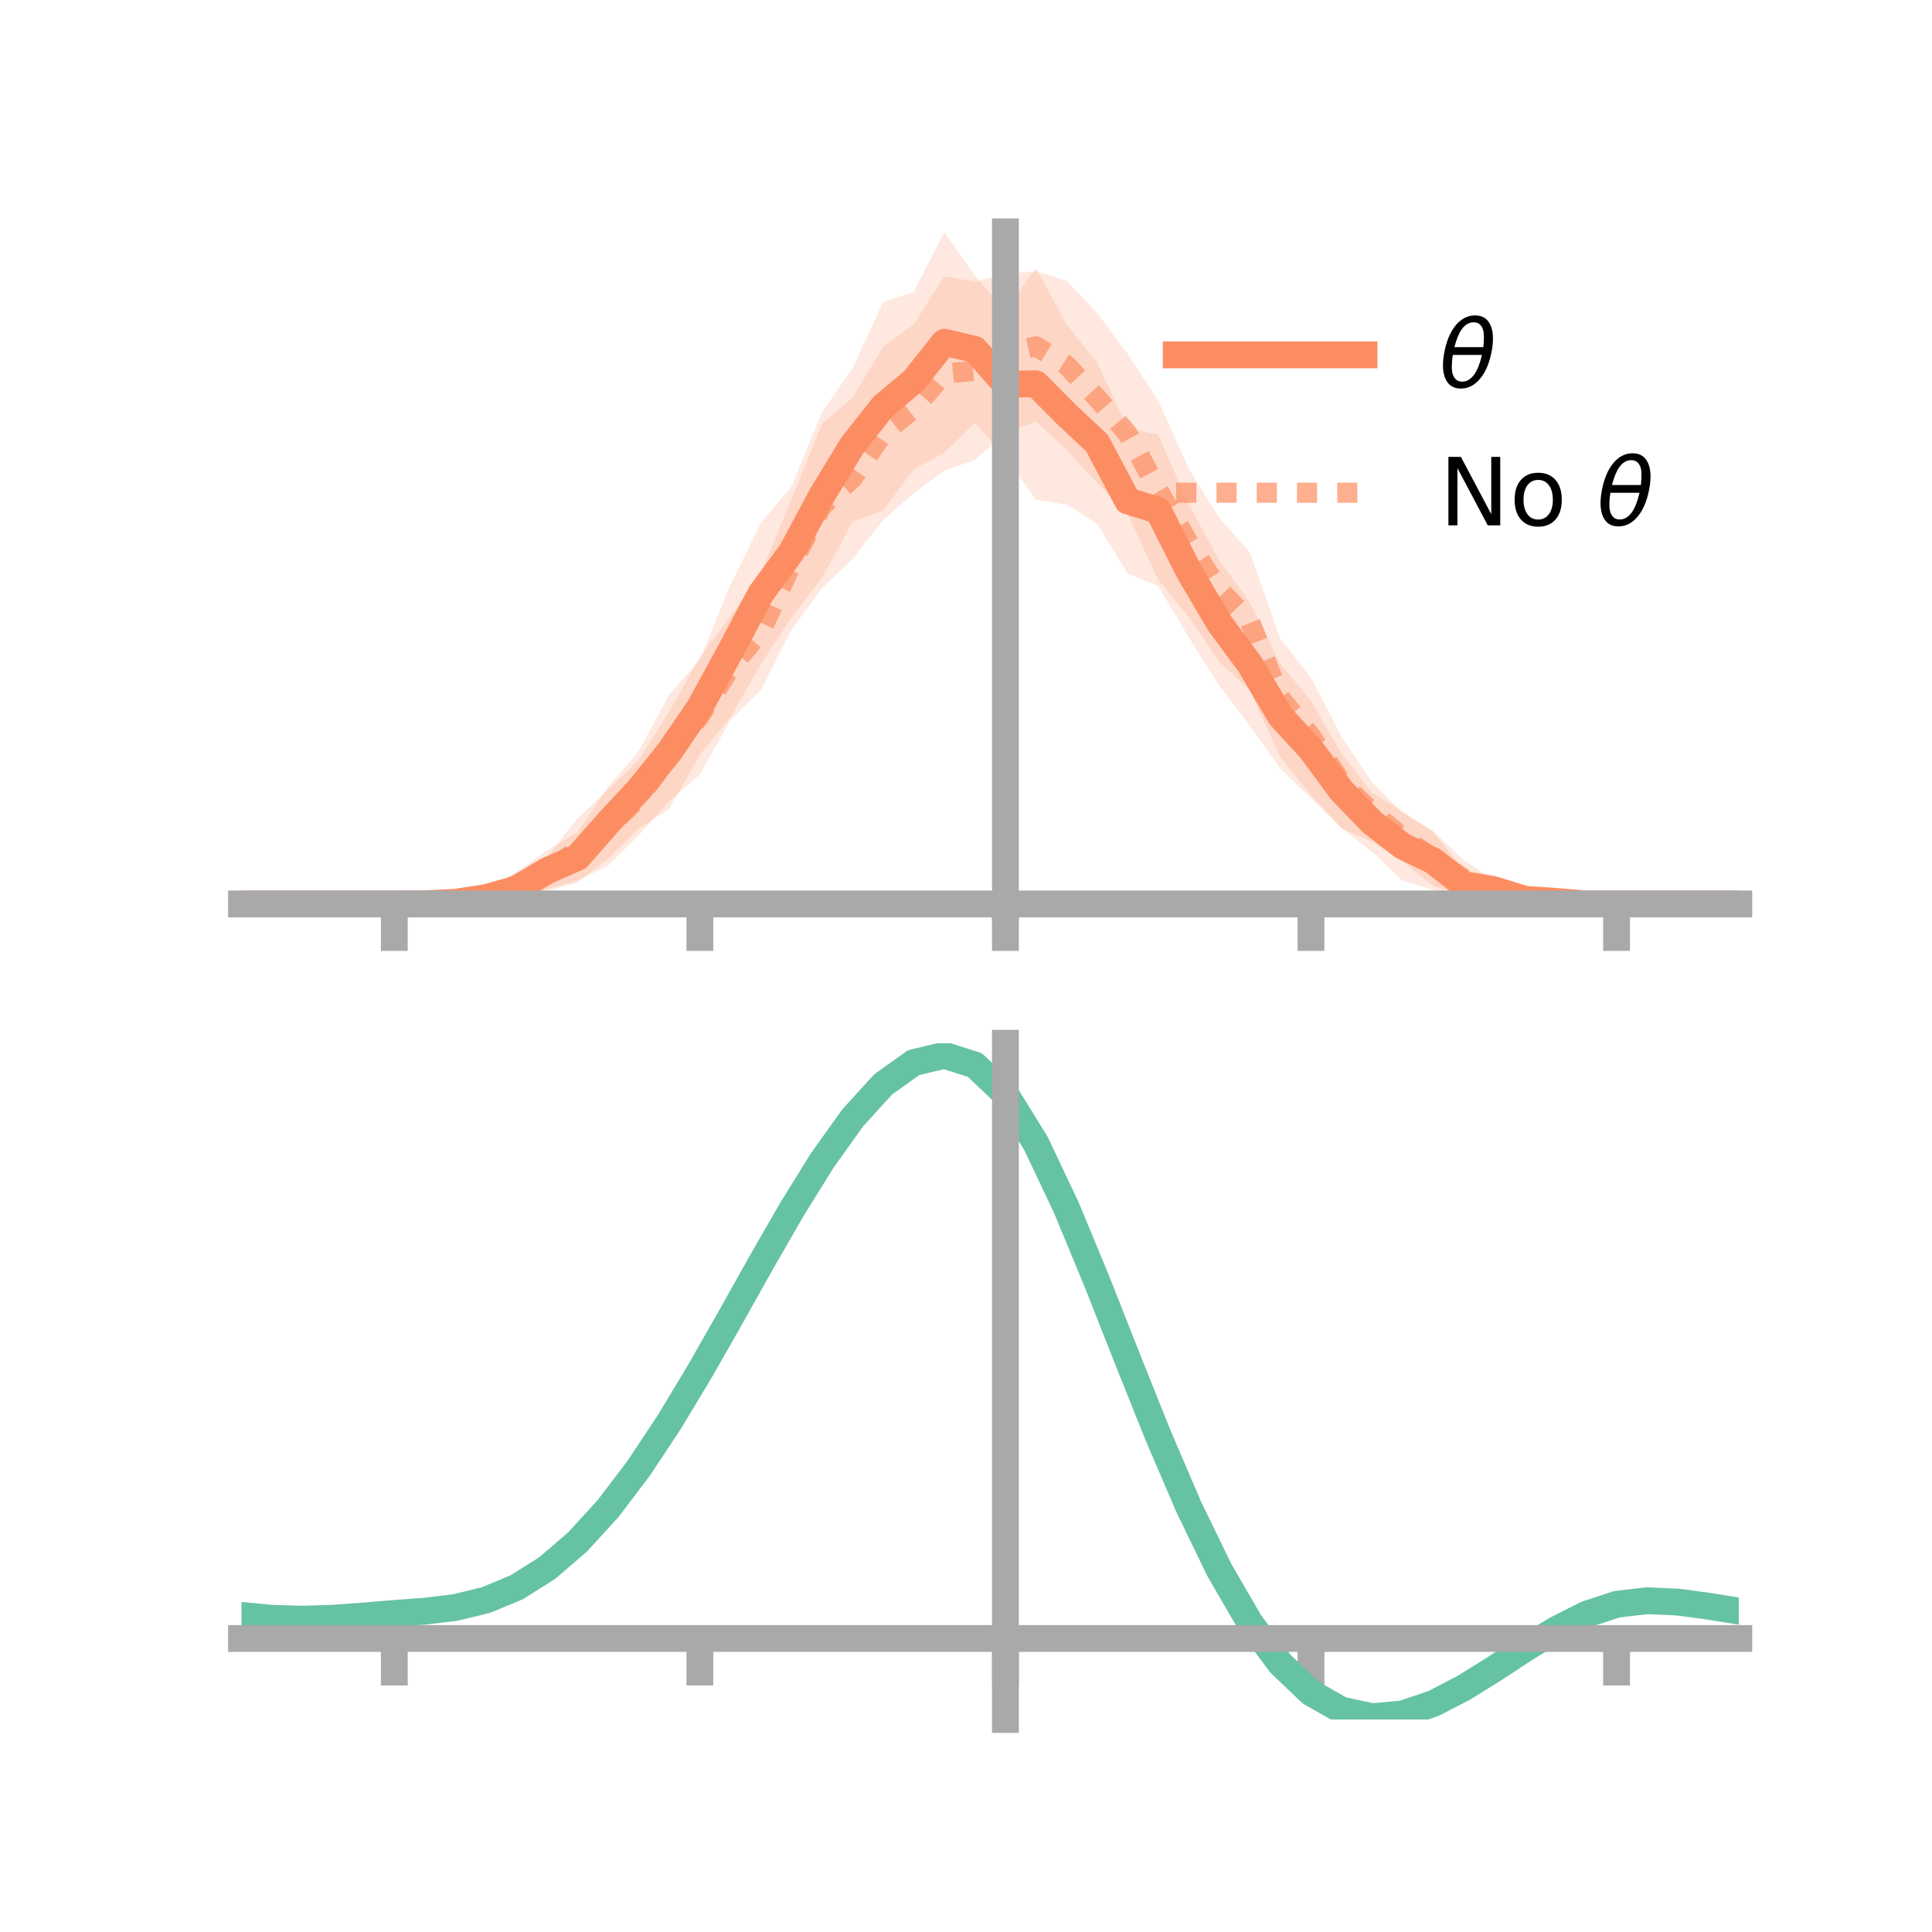 <?xml version="1.0" encoding="utf-8" standalone="no"?>
<!DOCTYPE svg PUBLIC "-//W3C//DTD SVG 1.1//EN"
  "http://www.w3.org/Graphics/SVG/1.1/DTD/svg11.dtd">
<!-- Created with matplotlib (https://matplotlib.org/) -->
<svg height="144pt" version="1.1" viewBox="0 0 144 144" width="144pt" xmlns="http://www.w3.org/2000/svg" xmlns:xlink="http://www.w3.org/1999/xlink">
 <defs>
  <style type="text/css">*{stroke-linecap:butt;stroke-linejoin:round;}</style>
 </defs>
 <g id="figure_1">
  <g id="patch_1">
   <path d="M 0 144 
L 144 144 
L 144 0 
L 0 0 
z
" style="fill:none;"/>
  </g>
  <g id="axes_1">
   <g id="patch_2">
    <path d="M 18 67.68 
L 129.6 67.68 
L 129.6 17.28 
L 18 17.28 
z
" style="fill:none;"/>
   </g>
   <g id="PolyCollection_1">
    <path clip-path="url(#pc2ac205352)" d="M 18 67.374 
L 18 67.374 
L 20.278 67.374 
L 22.555 67.374 
L 24.833 67.374 
L 27.11 67.374 
L 29.388 67.372 
L 31.665 67.327 
L 33.943 66.903 
L 36.22 66.246 
L 38.498 65.003 
L 40.776 63.401 
L 43.053 62.027 
L 45.331 58.639 
L 47.608 55.979 
L 49.886 51.771 
L 52.163 49.176 
L 54.441 43.597 
L 56.718 38.974 
L 58.996 36.254 
L 61.273 30.712 
L 63.551 27.444 
L 65.829 22.508 
L 68.106 21.782 
L 70.384 17.28 
L 72.661 20.571 
L 74.939 23.2 
L 77.216 19.967 
L 79.494 24.185 
L 81.771 27.032 
L 84.049 31.913 
L 86.327 32.401 
L 88.604 37.626 
L 90.882 41.768 
L 93.159 44.928 
L 95.437 49.484 
L 97.714 52.233 
L 99.992 56.181 
L 102.269 59.102 
L 104.547 60.464 
L 106.824 62.014 
L 109.102 64.819 
L 111.38 65.229 
L 113.657 66.38 
L 115.935 66.695 
L 118.212 67.372 
L 120.49 67.374 
L 122.767 67.374 
L 125.045 67.374 
L 127.322 67.374 
L 129.6 67.374 
L 129.6 67.374 
L 129.6 67.374 
L 127.322 67.374 
L 125.045 67.374 
L 122.767 67.374 
L 120.49 67.374 
L 118.212 67.377 
L 115.935 67.666 
L 113.657 67.68 
L 111.38 67.419 
L 109.102 67.072 
L 106.824 66.314 
L 104.547 65.663 
L 102.269 63.497 
L 99.992 61.723 
L 97.714 59.484 
L 95.437 57.283 
L 93.159 54.107 
L 90.882 51.103 
L 88.604 47.505 
L 86.327 43.682 
L 84.049 42.76 
L 81.771 39.026 
L 79.494 37.615 
L 77.216 37.241 
L 74.939 34.08 
L 72.661 31.522 
L 70.384 33.735 
L 68.106 34.973 
L 65.829 38.046 
L 63.551 38.876 
L 61.273 43.076 
L 58.996 46.018 
L 56.718 49.483 
L 54.441 53.463 
L 52.163 56.238 
L 49.886 60.291 
L 47.608 61.754 
L 45.331 63.978 
L 43.053 65.776 
L 40.776 66.404 
L 38.498 67.527 
L 36.22 67.566 
L 33.943 67.597 
L 31.665 67.405 
L 29.388 67.375 
L 27.11 67.374 
L 24.833 67.374 
L 22.555 67.374 
L 20.278 67.374 
L 18 67.374 
z
" style="fill:#fc8d62;fill-opacity:0.2;"/>
   </g>
   <g id="PolyCollection_2">
    <path clip-path="url(#pc2ac205352)" d="M 18 67.374 
L 18 67.374 
L 20.278 67.374 
L 22.555 67.374 
L 24.833 67.374 
L 27.11 67.374 
L 29.388 67.372 
L 31.665 67.023 
L 33.943 66.779 
L 36.22 66.315 
L 38.498 65.036 
L 40.776 63.868 
L 43.053 61.004 
L 45.331 58.847 
L 47.608 56.662 
L 49.886 53.032 
L 52.163 48.994 
L 54.441 45.93 
L 56.718 42.666 
L 58.996 37.208 
L 61.273 31.599 
L 63.551 29.638 
L 65.829 25.848 
L 68.106 24.181 
L 70.384 20.596 
L 72.661 20.994 
L 74.939 20.389 
L 77.216 20.232 
L 79.494 20.92 
L 81.771 23.322 
L 84.049 26.375 
L 86.327 29.846 
L 88.604 34.947 
L 90.882 38.599 
L 93.159 41.176 
L 95.437 47.619 
L 97.714 50.509 
L 99.992 54.924 
L 102.269 58.307 
L 104.547 60.61 
L 106.824 61.958 
L 109.102 64.114 
L 111.38 65.602 
L 113.657 66.589 
L 115.935 67.182 
L 118.212 67.306 
L 120.49 67.374 
L 122.767 67.374 
L 125.045 67.374 
L 127.322 67.374 
L 129.6 67.374 
L 129.6 67.374 
L 129.6 67.374 
L 127.322 67.374 
L 125.045 67.374 
L 122.767 67.374 
L 120.49 67.374 
L 118.212 67.474 
L 115.935 67.5 
L 113.657 67.67 
L 111.38 67.688 
L 109.102 66.869 
L 106.824 66.016 
L 104.547 64.216 
L 102.269 62.757 
L 99.992 61.733 
L 97.714 59.255 
L 95.437 56.451 
L 93.159 51.456 
L 90.882 49.336 
L 88.604 45.981 
L 86.327 43.227 
L 84.049 38.289 
L 81.771 36.004 
L 79.494 33.516 
L 77.216 31.392 
L 74.939 32.297 
L 72.661 34.282 
L 70.384 35.079 
L 68.106 36.756 
L 65.829 38.747 
L 63.551 41.657 
L 61.273 43.832 
L 58.996 46.943 
L 56.718 51.432 
L 54.441 53.653 
L 52.163 57.73 
L 49.886 59.71 
L 47.608 62.26 
L 45.331 64.514 
L 43.053 65.626 
L 40.776 66.266 
L 38.498 67.223 
L 36.22 67.521 
L 33.943 67.509 
L 31.665 67.549 
L 29.388 67.376 
L 27.11 67.374 
L 24.833 67.374 
L 22.555 67.374 
L 20.278 67.374 
L 18 67.374 
z
" style="fill:#fc8d62;fill-opacity:0.2;"/>
   </g>
   <g id="matplotlib.axis_1">
    <g id="xtick_1">
     <g id="line2d_1">
      <defs>
       <path d="M 0 0 
L 0 3.5 
" id="m3110fea7d4" style="stroke:#a9a9a9;stroke-width:2;"/>
      </defs>
      <g>
       <use style="fill:#a9a9a9;stroke:#a9a9a9;stroke-width:2;" x="29.388" xlink:href="#m3110fea7d4" y="67.374"/>
      </g>
     </g>
    </g>
    <g id="xtick_2">
     <g id="line2d_2">
      <g>
       <use style="fill:#a9a9a9;stroke:#a9a9a9;stroke-width:2;" x="52.163" xlink:href="#m3110fea7d4" y="67.374"/>
      </g>
     </g>
    </g>
    <g id="xtick_3">
     <g id="line2d_3">
      <g>
       <use style="fill:#a9a9a9;stroke:#a9a9a9;stroke-width:2;" x="74.939" xlink:href="#m3110fea7d4" y="67.374"/>
      </g>
     </g>
    </g>
    <g id="xtick_4">
     <g id="line2d_4">
      <g>
       <use style="fill:#a9a9a9;stroke:#a9a9a9;stroke-width:2;" x="97.714" xlink:href="#m3110fea7d4" y="67.374"/>
      </g>
     </g>
    </g>
    <g id="xtick_5">
     <g id="line2d_5">
      <g>
       <use style="fill:#a9a9a9;stroke:#a9a9a9;stroke-width:2;" x="120.49" xlink:href="#m3110fea7d4" y="67.374"/>
      </g>
     </g>
    </g>
   </g>
   <g id="matplotlib.axis_2"/>
   <g id="line2d_6">
    <path clip-path="url(#pc2ac205352)" d="M 18 67.374 
L 20.278 67.374 
L 22.555 67.374 
L 24.833 67.374 
L 27.11 67.374 
L 29.388 67.374 
L 31.665 67.366 
L 33.943 67.25 
L 36.22 66.906 
L 38.498 66.265 
L 40.776 64.902 
L 43.053 63.901 
L 45.331 61.309 
L 47.608 58.866 
L 49.886 56.031 
L 52.163 52.707 
L 54.441 48.53 
L 56.718 44.229 
L 58.996 41.136 
L 61.273 36.894 
L 63.551 33.16 
L 65.829 30.277 
L 68.106 28.378 
L 70.384 25.508 
L 72.661 26.047 
L 74.939 28.64 
L 77.216 28.604 
L 79.494 30.9 
L 81.771 33.029 
L 84.049 37.337 
L 86.327 38.041 
L 88.604 42.566 
L 90.882 46.435 
L 93.159 49.518 
L 95.437 53.383 
L 97.714 55.859 
L 99.992 58.952 
L 102.269 61.3 
L 104.547 63.063 
L 106.824 64.164 
L 109.102 65.945 
L 111.38 66.324 
L 113.657 67.03 
L 115.935 67.181 
L 118.212 67.374 
L 120.49 67.374 
L 122.767 67.374 
L 125.045 67.374 
L 127.322 67.374 
L 129.6 67.374 
" style="fill:none;stroke:#fc8d62;stroke-linecap:square;stroke-width:2;"/>
   </g>
   <g id="line2d_7">
    <path clip-path="url(#pc2ac205352)" d="M 18 67.374 
L 20.278 67.374 
L 22.555 67.374 
L 24.833 67.374 
L 27.11 67.374 
L 29.388 67.374 
L 31.665 67.286 
L 33.943 67.144 
L 36.22 66.918 
L 38.498 66.13 
L 40.776 65.067 
L 43.053 63.315 
L 45.331 61.68 
L 47.608 59.461 
L 49.886 56.371 
L 52.163 53.362 
L 54.441 49.792 
L 56.718 47.049 
L 58.996 42.076 
L 61.273 37.715 
L 63.551 35.647 
L 65.829 32.297 
L 68.106 30.469 
L 70.384 27.838 
L 72.661 27.638 
L 74.939 26.343 
L 77.216 25.812 
L 79.494 27.218 
L 81.771 29.663 
L 84.049 32.332 
L 86.327 36.537 
L 88.604 40.464 
L 90.882 43.967 
L 93.159 46.316 
L 95.437 52.035 
L 97.714 54.882 
L 99.992 58.328 
L 102.269 60.532 
L 104.547 62.413 
L 106.824 63.987 
L 109.102 65.491 
L 111.38 66.645 
L 113.657 67.13 
L 115.935 67.341 
L 118.212 67.39 
L 120.49 67.374 
L 122.767 67.374 
L 125.045 67.374 
L 127.322 67.374 
L 129.6 67.374 
" style="fill:none;stroke:#fc8d62;stroke-dasharray:1.5,1.5;stroke-dashoffset:0;stroke-opacity:0.7;stroke-width:1.5;"/>
   </g>
   <g id="patch_3">
    <path d="M 74.939 67.68 
L 74.939 17.28 
" style="fill:none;stroke:#a9a9a9;stroke-linecap:square;stroke-linejoin:miter;stroke-width:2;"/>
   </g>
   <g id="patch_4">
    <path d="M 129.6 67.68 
L 129.6 17.28 
" style="fill:none;"/>
   </g>
   <g id="patch_5">
    <path d="M 18 67.374 
L 129.6 67.374 
" style="fill:none;stroke:#a9a9a9;stroke-linecap:square;stroke-linejoin:miter;stroke-width:2;"/>
   </g>
   <g id="patch_6">
    <path d="M 18 17.28 
L 129.6 17.28 
" style="fill:none;"/>
   </g>
   <g id="legend_1">
    <g id="line2d_8">
     <path d="M 87.67 26.449 
L 101.67 26.449 
" style="fill:none;stroke:#fc8d62;stroke-linecap:square;stroke-width:2;"/>
    </g>
    <g id="line2d_9"/>
    <g id="text_1">
     <!-- $\theta$ -->
     <g transform="translate(107.27 28.899)scale(0.07 -0.07)">
      <defs>
       <path d="M 45.516 34.672 
L 14.453 34.672 
Q 12.359 20.062 14.5 13.875 
Q 17.188 6.25 24.469 6.25 
Q 31.781 6.25 37.359 13.922 
Q 42.234 20.656 45.516 34.672 
z
M 47.016 42.969 
Q 48.344 56.844 46.625 61.719 
Q 43.953 69.438 36.766 69.438 
Q 29.297 69.438 23.828 61.812 
Q 19.531 55.672 16.156 42.969 
z
M 38.188 76.766 
Q 49.906 76.766 54.594 66.406 
Q 59.281 56.109 55.719 37.844 
Q 52.203 19.625 43.453 9.281 
Q 34.766 -1.125 23.047 -1.125 
Q 11.281 -1.125 6.641 9.281 
Q 2 19.625 5.516 37.844 
Q 9.078 56.109 17.719 66.406 
Q 26.422 76.766 38.188 76.766 
z
" id="DejaVuSans-Oblique-952"/>
      </defs>
      <use transform="translate(0 0.234)" xlink:href="#DejaVuSans-Oblique-952"/>
     </g>
    </g>
    <g id="line2d_10">
     <path d="M 87.67 36.724 
L 101.67 36.724 
" style="fill:none;stroke:#fc8d62;stroke-dasharray:1.5,1.5;stroke-dashoffset:0;stroke-opacity:0.7;stroke-width:1.5;"/>
    </g>
    <g id="line2d_11"/>
    <g id="text_2">
     <!-- No $\theta$ -->
     <g transform="translate(107.27 39.174)scale(0.07 -0.07)">
      <defs>
       <path d="M 9.812 72.906 
L 23.094 72.906 
L 55.422 11.922 
L 55.422 72.906 
L 64.984 72.906 
L 64.984 0 
L 51.703 0 
L 19.391 60.984 
L 19.391 0 
L 9.812 0 
z
" id="DejaVuSans-78"/>
       <path d="M 30.609 48.391 
Q 23.391 48.391 19.188 42.75 
Q 14.984 37.109 14.984 27.297 
Q 14.984 17.484 19.156 11.844 
Q 23.344 6.203 30.609 6.203 
Q 37.797 6.203 41.984 11.859 
Q 46.188 17.531 46.188 27.297 
Q 46.188 37.016 41.984 42.703 
Q 37.797 48.391 30.609 48.391 
z
M 30.609 56 
Q 42.328 56 49.016 48.375 
Q 55.719 40.766 55.719 27.297 
Q 55.719 13.875 49.016 6.219 
Q 42.328 -1.422 30.609 -1.422 
Q 18.844 -1.422 12.172 6.219 
Q 5.516 13.875 5.516 27.297 
Q 5.516 40.766 12.172 48.375 
Q 18.844 56 30.609 56 
z
" id="DejaVuSans-111"/>
       <path id="DejaVuSans-32"/>
      </defs>
      <use transform="translate(0 0.234)" xlink:href="#DejaVuSans-78"/>
      <use transform="translate(74.805 0.234)" xlink:href="#DejaVuSans-111"/>
      <use transform="translate(135.986 0.234)" xlink:href="#DejaVuSans-32"/>
      <use transform="translate(167.773 0.234)" xlink:href="#DejaVuSans-Oblique-952"/>
     </g>
    </g>
   </g>
  </g>
  <g id="axes_2">
   <g id="patch_7">
    <path d="M 18 128.16 
L 129.6 128.16 
L 129.6 77.76 
L 18 77.76 
z
" style="fill:none;"/>
   </g>
   <g id="PolyCollection_3">
    <path clip-path="url(#p5df323adbd)" d="M 18 120.446 
L 18 120.368 
L 20.278 120.589 
L 22.555 120.655 
L 24.833 120.575 
L 27.11 120.397 
L 29.388 120.199 
L 31.665 120.03 
L 33.943 119.748 
L 36.22 119.191 
L 38.498 118.233 
L 40.776 116.781 
L 43.053 114.786 
L 45.331 112.24 
L 47.608 109.174 
L 49.886 105.657 
L 52.163 101.79 
L 54.441 97.703 
L 56.718 93.549 
L 58.996 89.504 
L 61.273 85.758 
L 63.551 82.508 
L 65.829 79.958 
L 68.106 78.309 
L 70.384 77.76 
L 72.661 78.498 
L 74.939 80.693 
L 77.216 84.432 
L 79.494 89.316 
L 81.771 94.898 
L 84.049 100.758 
L 86.327 106.534 
L 88.604 111.922 
L 90.882 116.69 
L 93.159 120.671 
L 95.437 123.77 
L 97.714 125.955 
L 99.992 127.254 
L 102.269 127.746 
L 104.547 127.545 
L 106.824 126.788 
L 109.102 125.63 
L 111.38 124.235 
L 113.657 122.767 
L 115.935 121.384 
L 118.212 120.242 
L 120.49 119.491 
L 122.767 119.229 
L 125.045 119.336 
L 127.322 119.65 
L 129.6 120.03 
L 129.6 120.134 
L 129.6 120.134 
L 127.322 119.778 
L 125.045 119.484 
L 122.767 119.389 
L 120.49 119.656 
L 118.212 120.416 
L 115.935 121.584 
L 113.657 123.008 
L 111.38 124.527 
L 109.102 125.969 
L 106.824 127.164 
L 104.547 127.945 
L 102.269 128.16 
L 99.992 127.675 
L 97.714 126.391 
L 95.437 124.244 
L 93.159 121.219 
L 90.882 117.348 
L 88.604 112.721 
L 86.327 107.494 
L 84.049 101.888 
L 81.771 96.196 
L 79.494 90.772 
L 77.216 86.023 
L 74.939 82.39 
L 72.661 80.264 
L 70.384 79.553 
L 68.106 80.089 
L 65.829 81.683 
L 63.551 84.142 
L 61.273 87.269 
L 58.996 90.866 
L 56.718 94.744 
L 54.441 98.719 
L 52.163 102.628 
L 49.886 106.324 
L 47.608 109.684 
L 45.331 112.617 
L 43.053 115.059 
L 40.776 116.983 
L 38.498 118.393 
L 36.22 119.331 
L 33.943 119.877 
L 31.665 120.151 
L 29.388 120.311 
L 27.11 120.493 
L 24.833 120.652 
L 22.555 120.716 
L 20.278 120.648 
L 18 120.446 
z
" style="fill:#66c2a5;fill-opacity:0.2;"/>
   </g>
   <g id="matplotlib.axis_3">
    <g id="xtick_6">
     <g id="line2d_12">
      <g>
       <use style="fill:#a9a9a9;stroke:#a9a9a9;stroke-width:2;" x="29.388" xlink:href="#m3110fea7d4" y="122.124"/>
      </g>
     </g>
    </g>
    <g id="xtick_7">
     <g id="line2d_13">
      <g>
       <use style="fill:#a9a9a9;stroke:#a9a9a9;stroke-width:2;" x="52.163" xlink:href="#m3110fea7d4" y="122.124"/>
      </g>
     </g>
    </g>
    <g id="xtick_8">
     <g id="line2d_14">
      <g>
       <use style="fill:#a9a9a9;stroke:#a9a9a9;stroke-width:2;" x="74.939" xlink:href="#m3110fea7d4" y="122.124"/>
      </g>
     </g>
    </g>
    <g id="xtick_9">
     <g id="line2d_15">
      <g>
       <use style="fill:#a9a9a9;stroke:#a9a9a9;stroke-width:2;" x="97.714" xlink:href="#m3110fea7d4" y="122.124"/>
      </g>
     </g>
    </g>
    <g id="xtick_10">
     <g id="line2d_16">
      <g>
       <use style="fill:#a9a9a9;stroke:#a9a9a9;stroke-width:2;" x="120.49" xlink:href="#m3110fea7d4" y="122.124"/>
      </g>
     </g>
    </g>
   </g>
   <g id="matplotlib.axis_4"/>
   <g id="line2d_17">
    <path clip-path="url(#p5df323adbd)" d="M 18 120.407 
L 20.278 120.618 
L 22.555 120.685 
L 24.833 120.613 
L 27.11 120.445 
L 29.388 120.255 
L 31.665 120.09 
L 33.943 119.813 
L 36.22 119.261 
L 38.498 118.313 
L 40.776 116.882 
L 43.053 114.923 
L 45.331 112.429 
L 47.608 109.429 
L 49.886 105.99 
L 52.163 102.209 
L 54.441 98.211 
L 56.718 94.146 
L 58.996 90.185 
L 61.273 86.513 
L 63.551 83.325 
L 65.829 80.82 
L 68.106 79.199 
L 70.384 78.656 
L 72.661 79.381 
L 74.939 81.541 
L 77.216 85.228 
L 79.494 90.044 
L 81.771 95.547 
L 84.049 101.323 
L 86.327 107.014 
L 88.604 112.322 
L 90.882 117.019 
L 93.159 120.945 
L 95.437 124.007 
L 97.714 126.173 
L 99.992 127.465 
L 102.269 127.953 
L 104.547 127.745 
L 106.824 126.976 
L 109.102 125.799 
L 111.38 124.381 
L 113.657 122.887 
L 115.935 121.484 
L 118.212 120.329 
L 120.49 119.574 
L 122.767 119.309 
L 125.045 119.41 
L 127.322 119.714 
L 129.6 120.082 
" style="fill:none;stroke:#66c2a5;stroke-linecap:square;stroke-width:2;"/>
   </g>
   <g id="patch_8">
    <path d="M 74.939 128.16 
L 74.939 77.76 
" style="fill:none;stroke:#a9a9a9;stroke-linecap:square;stroke-linejoin:miter;stroke-width:2;"/>
   </g>
   <g id="patch_9">
    <path d="M 129.6 128.16 
L 129.6 77.76 
" style="fill:none;"/>
   </g>
   <g id="patch_10">
    <path d="M 18 122.124 
L 129.6 122.124 
" style="fill:none;stroke:#a9a9a9;stroke-linecap:square;stroke-linejoin:miter;stroke-width:2;"/>
   </g>
   <g id="patch_11">
    <path d="M 18 77.76 
L 129.6 77.76 
" style="fill:none;"/>
   </g>
  </g>
 </g>
 <defs>
  <clipPath id="pc2ac205352">
   <rect height="50.4" width="111.6" x="18" y="17.28"/>
  </clipPath>
  <clipPath id="p5df323adbd">
   <rect height="50.4" width="111.6" x="18" y="77.76"/>
  </clipPath>
 </defs>
</svg>

